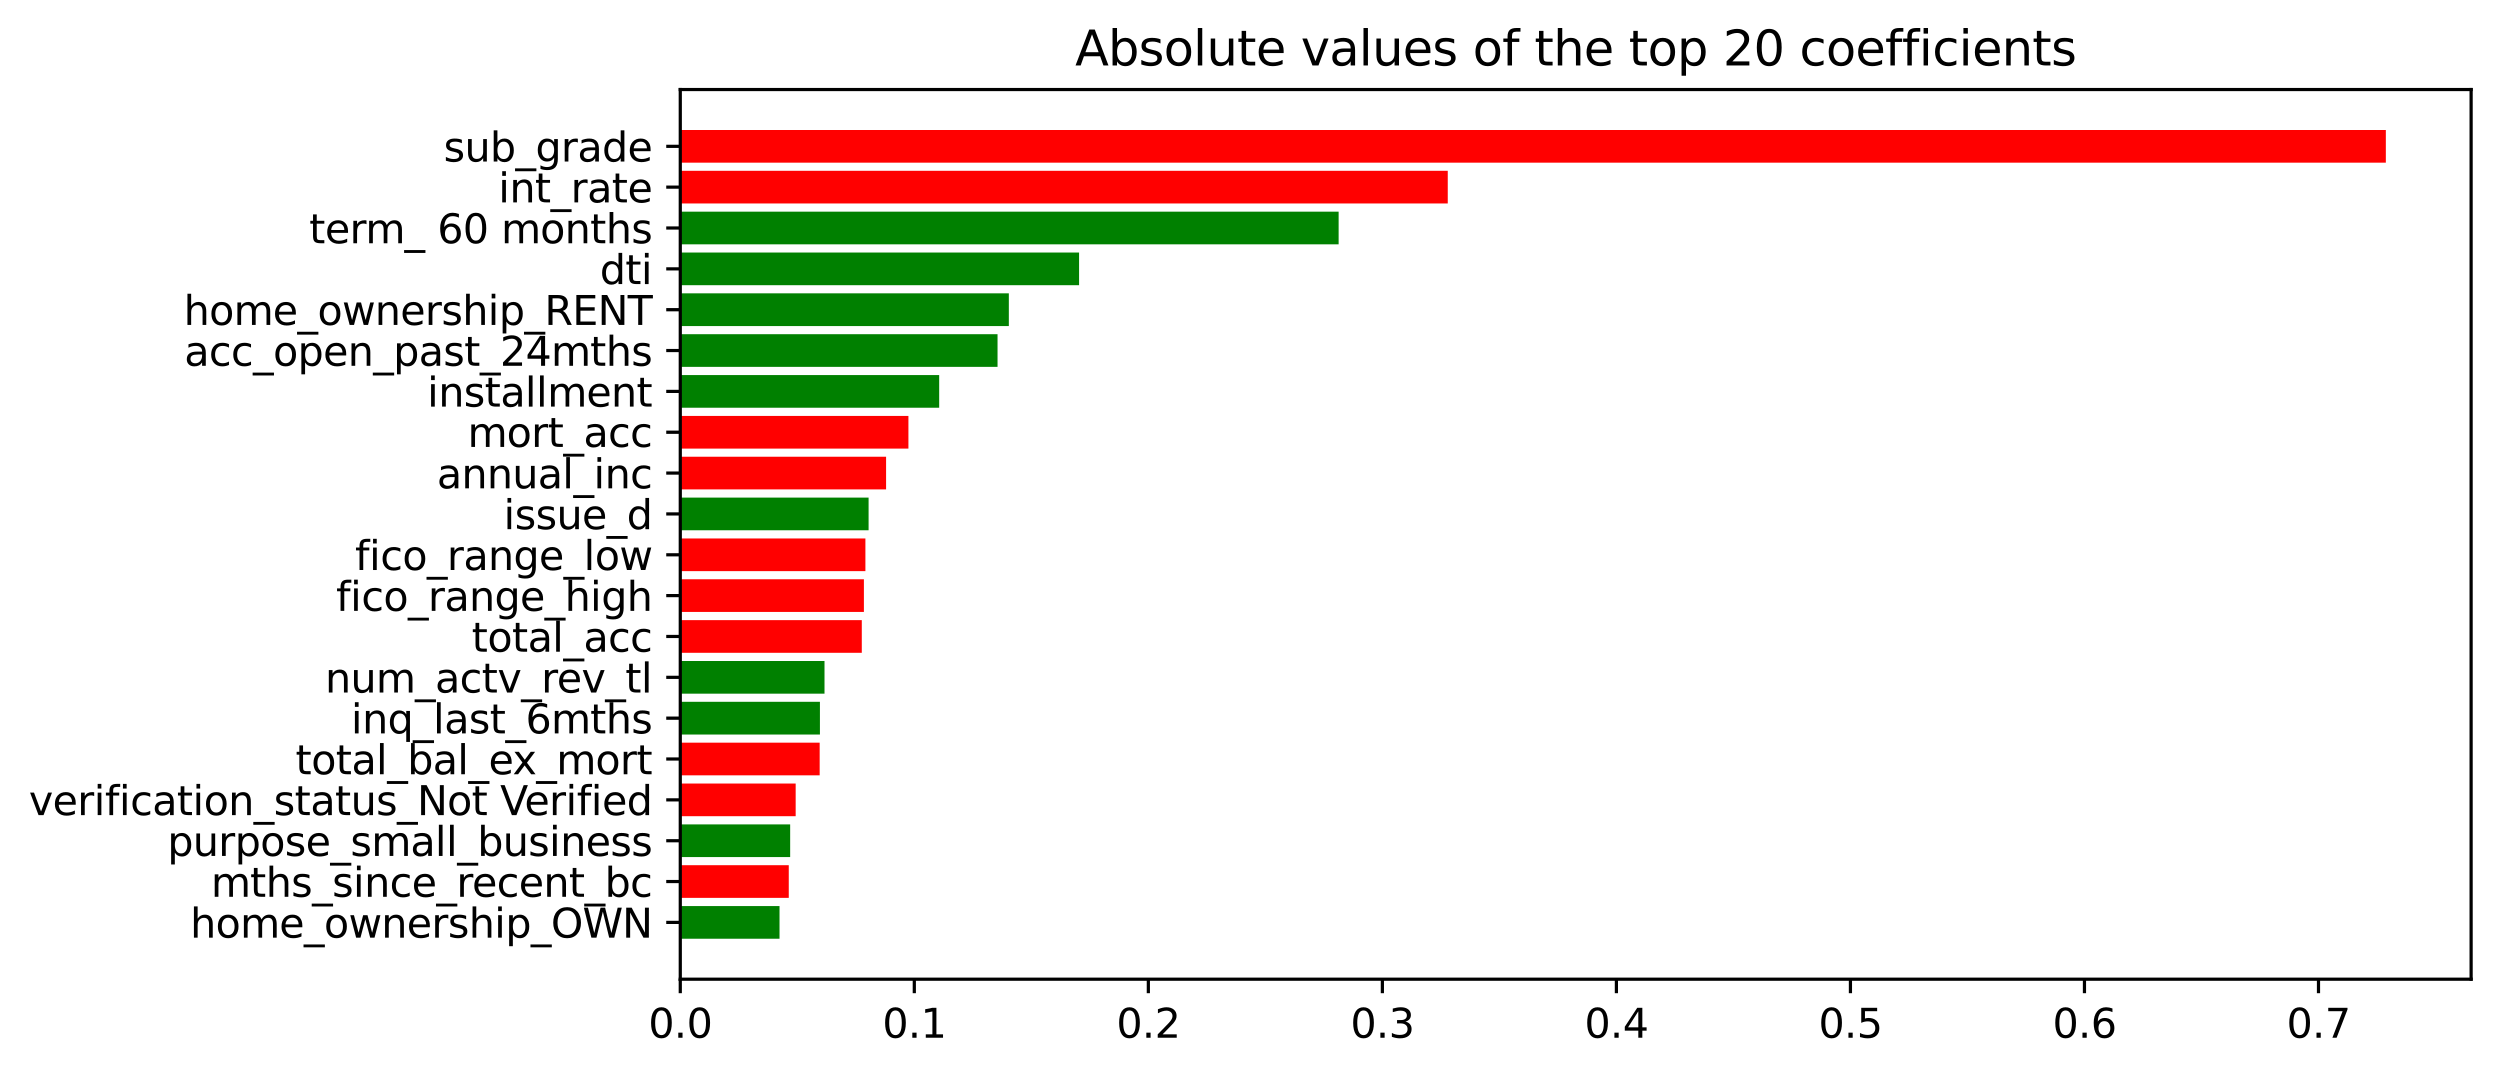 <?xml version="1.0" encoding="utf-8" standalone="no"?>
<!DOCTYPE svg PUBLIC "-//W3C//DTD SVG 1.1//EN"
  "http://www.w3.org/Graphics/SVG/1.1/DTD/svg11.dtd">
<svg xmlns:xlink="http://www.w3.org/1999/xlink" width="623.172pt" height="267.956pt" viewBox="0 0 623.172 267.956" xmlns="http://www.w3.org/2000/svg" version="1.1">
 <defs>
  <style type="text/css">*{stroke-linejoin: round; stroke-linecap: butt}</style>
 </defs>
 <g id="figure_1">
  <g id="patch_1">
   <path d="M 0 267.956 
L 623.172 267.956 
L 623.172 0 
L 0 0 
L 0 267.956 
z
" style="fill: none"/>
  </g>
  <g id="axes_1">
   <g id="patch_2">
    <path d="M 169.572 244.078 
L 615.972 244.078 
L 615.972 22.318 
L 169.572 22.318 
L 169.572 244.078 
z
" style="fill: none"/>
   </g>
   <g id="patch_3">
    <path d="M 169.572 233.998 
L 194.31 233.998 
L 194.31 225.853 
L 169.572 225.853 
z
" clip-path="url(#pc7fd46f24f)" style="fill: #008000"/>
   </g>
   <g id="patch_4">
    <path d="M 169.572 223.816 
L 196.615 223.816 
L 196.615 215.671 
L 169.572 215.671 
z
" clip-path="url(#pc7fd46f24f)" style="fill: #ff0000"/>
   </g>
   <g id="patch_5">
    <path d="M 169.572 213.634 
L 196.963 213.634 
L 196.963 205.489 
L 169.572 205.489 
z
" clip-path="url(#pc7fd46f24f)" style="fill: #008000"/>
   </g>
   <g id="patch_6">
    <path d="M 169.572 203.453 
L 198.335 203.453 
L 198.335 195.307 
L 169.572 195.307 
z
" clip-path="url(#pc7fd46f24f)" style="fill: #ff0000"/>
   </g>
   <g id="patch_7">
    <path d="M 169.572 193.271 
L 204.317 193.271 
L 204.317 185.125 
L 169.572 185.125 
z
" clip-path="url(#pc7fd46f24f)" style="fill: #ff0000"/>
   </g>
   <g id="patch_8">
    <path d="M 169.572 183.089 
L 204.381 183.089 
L 204.381 174.944 
L 169.572 174.944 
z
" clip-path="url(#pc7fd46f24f)" style="fill: #008000"/>
   </g>
   <g id="patch_9">
    <path d="M 169.572 172.907 
L 205.524 172.907 
L 205.524 164.762 
L 169.572 164.762 
z
" clip-path="url(#pc7fd46f24f)" style="fill: #008000"/>
   </g>
   <g id="patch_10">
    <path d="M 169.572 162.725 
L 214.817 162.725 
L 214.817 154.58 
L 169.572 154.58 
z
" clip-path="url(#pc7fd46f24f)" style="fill: #ff0000"/>
   </g>
   <g id="patch_11">
    <path d="M 169.572 152.544 
L 215.344 152.544 
L 215.344 144.398 
L 169.572 144.398 
z
" clip-path="url(#pc7fd46f24f)" style="fill: #ff0000"/>
   </g>
   <g id="patch_12">
    <path d="M 169.572 142.362 
L 215.718 142.362 
L 215.718 134.216 
L 169.572 134.216 
z
" clip-path="url(#pc7fd46f24f)" style="fill: #ff0000"/>
   </g>
   <g id="patch_13">
    <path d="M 169.572 132.18 
L 216.512 132.18 
L 216.512 124.034 
L 169.572 124.034 
z
" clip-path="url(#pc7fd46f24f)" style="fill: #008000"/>
   </g>
   <g id="patch_14">
    <path d="M 169.572 121.998 
L 220.874 121.998 
L 220.874 113.853 
L 169.572 113.853 
z
" clip-path="url(#pc7fd46f24f)" style="fill: #ff0000"/>
   </g>
   <g id="patch_15">
    <path d="M 169.572 111.816 
L 226.44 111.816 
L 226.44 103.671 
L 169.572 103.671 
z
" clip-path="url(#pc7fd46f24f)" style="fill: #ff0000"/>
   </g>
   <g id="patch_16">
    <path d="M 169.572 101.634 
L 234.108 101.634 
L 234.108 93.489 
L 169.572 93.489 
z
" clip-path="url(#pc7fd46f24f)" style="fill: #008000"/>
   </g>
   <g id="patch_17">
    <path d="M 169.572 91.453 
L 248.655 91.453 
L 248.655 83.307 
L 169.572 83.307 
z
" clip-path="url(#pc7fd46f24f)" style="fill: #008000"/>
   </g>
   <g id="patch_18">
    <path d="M 169.572 81.271 
L 251.471 81.271 
L 251.471 73.125 
L 169.572 73.125 
z
" clip-path="url(#pc7fd46f24f)" style="fill: #008000"/>
   </g>
   <g id="patch_19">
    <path d="M 169.572 71.089 
L 268.98 71.089 
L 268.98 62.944 
L 169.572 62.944 
z
" clip-path="url(#pc7fd46f24f)" style="fill: #008000"/>
   </g>
   <g id="patch_20">
    <path d="M 169.572 60.907 
L 333.678 60.907 
L 333.678 52.762 
L 169.572 52.762 
z
" clip-path="url(#pc7fd46f24f)" style="fill: #008000"/>
   </g>
   <g id="patch_21">
    <path d="M 169.572 50.725 
L 360.881 50.725 
L 360.881 42.58 
L 169.572 42.58 
z
" clip-path="url(#pc7fd46f24f)" style="fill: #ff0000"/>
   </g>
   <g id="patch_22">
    <path d="M 169.572 40.544 
L 594.715 40.544 
L 594.715 32.398 
L 169.572 32.398 
z
" clip-path="url(#pc7fd46f24f)" style="fill: #ff0000"/>
   </g>
   <g id="matplotlib.axis_1">
    <g id="xtick_1">
     <g id="line2d_1">
      <defs>
       <path id="mabe5293f50" d="M 0 0 
L 0 3.5 
" style="stroke: #000000; stroke-width: 0.8"/>
      </defs>
      <g>
       <use xlink:href="#mabe5293f50" x="169.572" y="244.078" style="stroke: #000000; stroke-width: 0.8"/>
      </g>
     </g>
     <g id="text_1">
      <!-- 0.0 -->
      <g transform="translate(161.62 258.677) scale(0.1 -0.1)">
       <defs>
        <path id="DejaVuSans-30" d="M 2034 4250 
Q 1547 4250 1301 3770 
Q 1056 3291 1056 2328 
Q 1056 1369 1301 889 
Q 1547 409 2034 409 
Q 2525 409 2770 889 
Q 3016 1369 3016 2328 
Q 3016 3291 2770 3770 
Q 2525 4250 2034 4250 
z
M 2034 4750 
Q 2819 4750 3233 4129 
Q 3647 3509 3647 2328 
Q 3647 1150 3233 529 
Q 2819 -91 2034 -91 
Q 1250 -91 836 529 
Q 422 1150 422 2328 
Q 422 3509 836 4129 
Q 1250 4750 2034 4750 
z
" transform="scale(0.016)"/>
        <path id="DejaVuSans-2e" d="M 684 794 
L 1344 794 
L 1344 0 
L 684 0 
L 684 794 
z
" transform="scale(0.016)"/>
       </defs>
       <use xlink:href="#DejaVuSans-30"/>
       <use xlink:href="#DejaVuSans-2e" x="63.623"/>
       <use xlink:href="#DejaVuSans-30" x="95.41"/>
      </g>
     </g>
    </g>
    <g id="xtick_2">
     <g id="line2d_2">
      <g>
       <use xlink:href="#mabe5293f50" x="227.908" y="244.078" style="stroke: #000000; stroke-width: 0.8"/>
      </g>
     </g>
     <g id="text_2">
      <!-- 0.1 -->
      <g transform="translate(219.957 258.677) scale(0.1 -0.1)">
       <defs>
        <path id="DejaVuSans-31" d="M 794 531 
L 1825 531 
L 1825 4091 
L 703 3866 
L 703 4441 
L 1819 4666 
L 2450 4666 
L 2450 531 
L 3481 531 
L 3481 0 
L 794 0 
L 794 531 
z
" transform="scale(0.016)"/>
       </defs>
       <use xlink:href="#DejaVuSans-30"/>
       <use xlink:href="#DejaVuSans-2e" x="63.623"/>
       <use xlink:href="#DejaVuSans-31" x="95.41"/>
      </g>
     </g>
    </g>
    <g id="xtick_3">
     <g id="line2d_3">
      <g>
       <use xlink:href="#mabe5293f50" x="286.245" y="244.078" style="stroke: #000000; stroke-width: 0.8"/>
      </g>
     </g>
     <g id="text_3">
      <!-- 0.2 -->
      <g transform="translate(278.293 258.677) scale(0.1 -0.1)">
       <defs>
        <path id="DejaVuSans-32" d="M 1228 531 
L 3431 531 
L 3431 0 
L 469 0 
L 469 531 
Q 828 903 1448 1529 
Q 2069 2156 2228 2338 
Q 2531 2678 2651 2914 
Q 2772 3150 2772 3378 
Q 2772 3750 2511 3984 
Q 2250 4219 1831 4219 
Q 1534 4219 1204 4116 
Q 875 4013 500 3803 
L 500 4441 
Q 881 4594 1212 4672 
Q 1544 4750 1819 4750 
Q 2544 4750 2975 4387 
Q 3406 4025 3406 3419 
Q 3406 3131 3298 2873 
Q 3191 2616 2906 2266 
Q 2828 2175 2409 1742 
Q 1991 1309 1228 531 
z
" transform="scale(0.016)"/>
       </defs>
       <use xlink:href="#DejaVuSans-30"/>
       <use xlink:href="#DejaVuSans-2e" x="63.623"/>
       <use xlink:href="#DejaVuSans-32" x="95.41"/>
      </g>
     </g>
    </g>
    <g id="xtick_4">
     <g id="line2d_4">
      <g>
       <use xlink:href="#mabe5293f50" x="344.582" y="244.078" style="stroke: #000000; stroke-width: 0.8"/>
      </g>
     </g>
     <g id="text_4">
      <!-- 0.3 -->
      <g transform="translate(336.63 258.677) scale(0.1 -0.1)">
       <defs>
        <path id="DejaVuSans-33" d="M 2597 2516 
Q 3050 2419 3304 2112 
Q 3559 1806 3559 1356 
Q 3559 666 3084 287 
Q 2609 -91 1734 -91 
Q 1441 -91 1130 -33 
Q 819 25 488 141 
L 488 750 
Q 750 597 1062 519 
Q 1375 441 1716 441 
Q 2309 441 2620 675 
Q 2931 909 2931 1356 
Q 2931 1769 2642 2001 
Q 2353 2234 1838 2234 
L 1294 2234 
L 1294 2753 
L 1863 2753 
Q 2328 2753 2575 2939 
Q 2822 3125 2822 3475 
Q 2822 3834 2567 4026 
Q 2313 4219 1838 4219 
Q 1578 4219 1281 4162 
Q 984 4106 628 3988 
L 628 4550 
Q 988 4650 1302 4700 
Q 1616 4750 1894 4750 
Q 2613 4750 3031 4423 
Q 3450 4097 3450 3541 
Q 3450 3153 3228 2886 
Q 3006 2619 2597 2516 
z
" transform="scale(0.016)"/>
       </defs>
       <use xlink:href="#DejaVuSans-30"/>
       <use xlink:href="#DejaVuSans-2e" x="63.623"/>
       <use xlink:href="#DejaVuSans-33" x="95.41"/>
      </g>
     </g>
    </g>
    <g id="xtick_5">
     <g id="line2d_5">
      <g>
       <use xlink:href="#mabe5293f50" x="402.918" y="244.078" style="stroke: #000000; stroke-width: 0.8"/>
      </g>
     </g>
     <g id="text_5">
      <!-- 0.4 -->
      <g transform="translate(394.967 258.677) scale(0.1 -0.1)">
       <defs>
        <path id="DejaVuSans-34" d="M 2419 4116 
L 825 1625 
L 2419 1625 
L 2419 4116 
z
M 2253 4666 
L 3047 4666 
L 3047 1625 
L 3713 1625 
L 3713 1100 
L 3047 1100 
L 3047 0 
L 2419 0 
L 2419 1100 
L 313 1100 
L 313 1709 
L 2253 4666 
z
" transform="scale(0.016)"/>
       </defs>
       <use xlink:href="#DejaVuSans-30"/>
       <use xlink:href="#DejaVuSans-2e" x="63.623"/>
       <use xlink:href="#DejaVuSans-34" x="95.41"/>
      </g>
     </g>
    </g>
    <g id="xtick_6">
     <g id="line2d_6">
      <g>
       <use xlink:href="#mabe5293f50" x="461.255" y="244.078" style="stroke: #000000; stroke-width: 0.8"/>
      </g>
     </g>
     <g id="text_6">
      <!-- 0.5 -->
      <g transform="translate(453.303 258.677) scale(0.1 -0.1)">
       <defs>
        <path id="DejaVuSans-35" d="M 691 4666 
L 3169 4666 
L 3169 4134 
L 1269 4134 
L 1269 2991 
Q 1406 3038 1543 3061 
Q 1681 3084 1819 3084 
Q 2600 3084 3056 2656 
Q 3513 2228 3513 1497 
Q 3513 744 3044 326 
Q 2575 -91 1722 -91 
Q 1428 -91 1123 -41 
Q 819 9 494 109 
L 494 744 
Q 775 591 1075 516 
Q 1375 441 1709 441 
Q 2250 441 2565 725 
Q 2881 1009 2881 1497 
Q 2881 1984 2565 2268 
Q 2250 2553 1709 2553 
Q 1456 2553 1204 2497 
Q 953 2441 691 2322 
L 691 4666 
z
" transform="scale(0.016)"/>
       </defs>
       <use xlink:href="#DejaVuSans-30"/>
       <use xlink:href="#DejaVuSans-2e" x="63.623"/>
       <use xlink:href="#DejaVuSans-35" x="95.41"/>
      </g>
     </g>
    </g>
    <g id="xtick_7">
     <g id="line2d_7">
      <g>
       <use xlink:href="#mabe5293f50" x="519.591" y="244.078" style="stroke: #000000; stroke-width: 0.8"/>
      </g>
     </g>
     <g id="text_7">
      <!-- 0.6 -->
      <g transform="translate(511.64 258.677) scale(0.1 -0.1)">
       <defs>
        <path id="DejaVuSans-36" d="M 2113 2584 
Q 1688 2584 1439 2293 
Q 1191 2003 1191 1497 
Q 1191 994 1439 701 
Q 1688 409 2113 409 
Q 2538 409 2786 701 
Q 3034 994 3034 1497 
Q 3034 2003 2786 2293 
Q 2538 2584 2113 2584 
z
M 3366 4563 
L 3366 3988 
Q 3128 4100 2886 4159 
Q 2644 4219 2406 4219 
Q 1781 4219 1451 3797 
Q 1122 3375 1075 2522 
Q 1259 2794 1537 2939 
Q 1816 3084 2150 3084 
Q 2853 3084 3261 2657 
Q 3669 2231 3669 1497 
Q 3669 778 3244 343 
Q 2819 -91 2113 -91 
Q 1303 -91 875 529 
Q 447 1150 447 2328 
Q 447 3434 972 4092 
Q 1497 4750 2381 4750 
Q 2619 4750 2861 4703 
Q 3103 4656 3366 4563 
z
" transform="scale(0.016)"/>
       </defs>
       <use xlink:href="#DejaVuSans-30"/>
       <use xlink:href="#DejaVuSans-2e" x="63.623"/>
       <use xlink:href="#DejaVuSans-36" x="95.41"/>
      </g>
     </g>
    </g>
    <g id="xtick_8">
     <g id="line2d_8">
      <g>
       <use xlink:href="#mabe5293f50" x="577.928" y="244.078" style="stroke: #000000; stroke-width: 0.8"/>
      </g>
     </g>
     <g id="text_8">
      <!-- 0.7 -->
      <g transform="translate(569.976 258.677) scale(0.1 -0.1)">
       <defs>
        <path id="DejaVuSans-37" d="M 525 4666 
L 3525 4666 
L 3525 4397 
L 1831 0 
L 1172 0 
L 2766 4134 
L 525 4134 
L 525 4666 
z
" transform="scale(0.016)"/>
       </defs>
       <use xlink:href="#DejaVuSans-30"/>
       <use xlink:href="#DejaVuSans-2e" x="63.623"/>
       <use xlink:href="#DejaVuSans-37" x="95.41"/>
      </g>
     </g>
    </g>
   </g>
   <g id="matplotlib.axis_2">
    <g id="ytick_1">
     <g id="line2d_9">
      <defs>
       <path id="m316fd0e447" d="M 0 0 
L -3.5 0 
" style="stroke: #000000; stroke-width: 0.8"/>
      </defs>
      <g>
       <use xlink:href="#m316fd0e447" x="169.572" y="229.925" style="stroke: #000000; stroke-width: 0.8"/>
      </g>
     </g>
     <g id="text_9">
      <!-- home_ownership_OWN -->
      <g transform="translate(47.409 233.725) scale(0.1 -0.1)">
       <defs>
        <path id="DejaVuSans-68" d="M 3513 2113 
L 3513 0 
L 2938 0 
L 2938 2094 
Q 2938 2591 2744 2837 
Q 2550 3084 2163 3084 
Q 1697 3084 1428 2787 
Q 1159 2491 1159 1978 
L 1159 0 
L 581 0 
L 581 4863 
L 1159 4863 
L 1159 2956 
Q 1366 3272 1645 3428 
Q 1925 3584 2291 3584 
Q 2894 3584 3203 3211 
Q 3513 2838 3513 2113 
z
" transform="scale(0.016)"/>
        <path id="DejaVuSans-6f" d="M 1959 3097 
Q 1497 3097 1228 2736 
Q 959 2375 959 1747 
Q 959 1119 1226 758 
Q 1494 397 1959 397 
Q 2419 397 2687 759 
Q 2956 1122 2956 1747 
Q 2956 2369 2687 2733 
Q 2419 3097 1959 3097 
z
M 1959 3584 
Q 2709 3584 3137 3096 
Q 3566 2609 3566 1747 
Q 3566 888 3137 398 
Q 2709 -91 1959 -91 
Q 1206 -91 779 398 
Q 353 888 353 1747 
Q 353 2609 779 3096 
Q 1206 3584 1959 3584 
z
" transform="scale(0.016)"/>
        <path id="DejaVuSans-6d" d="M 3328 2828 
Q 3544 3216 3844 3400 
Q 4144 3584 4550 3584 
Q 5097 3584 5394 3201 
Q 5691 2819 5691 2113 
L 5691 0 
L 5113 0 
L 5113 2094 
Q 5113 2597 4934 2840 
Q 4756 3084 4391 3084 
Q 3944 3084 3684 2787 
Q 3425 2491 3425 1978 
L 3425 0 
L 2847 0 
L 2847 2094 
Q 2847 2600 2669 2842 
Q 2491 3084 2119 3084 
Q 1678 3084 1418 2786 
Q 1159 2488 1159 1978 
L 1159 0 
L 581 0 
L 581 3500 
L 1159 3500 
L 1159 2956 
Q 1356 3278 1631 3431 
Q 1906 3584 2284 3584 
Q 2666 3584 2933 3390 
Q 3200 3197 3328 2828 
z
" transform="scale(0.016)"/>
        <path id="DejaVuSans-65" d="M 3597 1894 
L 3597 1613 
L 953 1613 
Q 991 1019 1311 708 
Q 1631 397 2203 397 
Q 2534 397 2845 478 
Q 3156 559 3463 722 
L 3463 178 
Q 3153 47 2828 -22 
Q 2503 -91 2169 -91 
Q 1331 -91 842 396 
Q 353 884 353 1716 
Q 353 2575 817 3079 
Q 1281 3584 2069 3584 
Q 2775 3584 3186 3129 
Q 3597 2675 3597 1894 
z
M 3022 2063 
Q 3016 2534 2758 2815 
Q 2500 3097 2075 3097 
Q 1594 3097 1305 2825 
Q 1016 2553 972 2059 
L 3022 2063 
z
" transform="scale(0.016)"/>
        <path id="DejaVuSans-5f" d="M 3263 -1063 
L 3263 -1509 
L -63 -1509 
L -63 -1063 
L 3263 -1063 
z
" transform="scale(0.016)"/>
        <path id="DejaVuSans-77" d="M 269 3500 
L 844 3500 
L 1563 769 
L 2278 3500 
L 2956 3500 
L 3675 769 
L 4391 3500 
L 4966 3500 
L 4050 0 
L 3372 0 
L 2619 2869 
L 1863 0 
L 1184 0 
L 269 3500 
z
" transform="scale(0.016)"/>
        <path id="DejaVuSans-6e" d="M 3513 2113 
L 3513 0 
L 2938 0 
L 2938 2094 
Q 2938 2591 2744 2837 
Q 2550 3084 2163 3084 
Q 1697 3084 1428 2787 
Q 1159 2491 1159 1978 
L 1159 0 
L 581 0 
L 581 3500 
L 1159 3500 
L 1159 2956 
Q 1366 3272 1645 3428 
Q 1925 3584 2291 3584 
Q 2894 3584 3203 3211 
Q 3513 2838 3513 2113 
z
" transform="scale(0.016)"/>
        <path id="DejaVuSans-72" d="M 2631 2963 
Q 2534 3019 2420 3045 
Q 2306 3072 2169 3072 
Q 1681 3072 1420 2755 
Q 1159 2438 1159 1844 
L 1159 0 
L 581 0 
L 581 3500 
L 1159 3500 
L 1159 2956 
Q 1341 3275 1631 3429 
Q 1922 3584 2338 3584 
Q 2397 3584 2469 3576 
Q 2541 3569 2628 3553 
L 2631 2963 
z
" transform="scale(0.016)"/>
        <path id="DejaVuSans-73" d="M 2834 3397 
L 2834 2853 
Q 2591 2978 2328 3040 
Q 2066 3103 1784 3103 
Q 1356 3103 1142 2972 
Q 928 2841 928 2578 
Q 928 2378 1081 2264 
Q 1234 2150 1697 2047 
L 1894 2003 
Q 2506 1872 2764 1633 
Q 3022 1394 3022 966 
Q 3022 478 2636 193 
Q 2250 -91 1575 -91 
Q 1294 -91 989 -36 
Q 684 19 347 128 
L 347 722 
Q 666 556 975 473 
Q 1284 391 1588 391 
Q 1994 391 2212 530 
Q 2431 669 2431 922 
Q 2431 1156 2273 1281 
Q 2116 1406 1581 1522 
L 1381 1569 
Q 847 1681 609 1914 
Q 372 2147 372 2553 
Q 372 3047 722 3315 
Q 1072 3584 1716 3584 
Q 2034 3584 2315 3537 
Q 2597 3491 2834 3397 
z
" transform="scale(0.016)"/>
        <path id="DejaVuSans-69" d="M 603 3500 
L 1178 3500 
L 1178 0 
L 603 0 
L 603 3500 
z
M 603 4863 
L 1178 4863 
L 1178 4134 
L 603 4134 
L 603 4863 
z
" transform="scale(0.016)"/>
        <path id="DejaVuSans-70" d="M 1159 525 
L 1159 -1331 
L 581 -1331 
L 581 3500 
L 1159 3500 
L 1159 2969 
Q 1341 3281 1617 3432 
Q 1894 3584 2278 3584 
Q 2916 3584 3314 3078 
Q 3713 2572 3713 1747 
Q 3713 922 3314 415 
Q 2916 -91 2278 -91 
Q 1894 -91 1617 61 
Q 1341 213 1159 525 
z
M 3116 1747 
Q 3116 2381 2855 2742 
Q 2594 3103 2138 3103 
Q 1681 3103 1420 2742 
Q 1159 2381 1159 1747 
Q 1159 1113 1420 752 
Q 1681 391 2138 391 
Q 2594 391 2855 752 
Q 3116 1113 3116 1747 
z
" transform="scale(0.016)"/>
        <path id="DejaVuSans-4f" d="M 2522 4238 
Q 1834 4238 1429 3725 
Q 1025 3213 1025 2328 
Q 1025 1447 1429 934 
Q 1834 422 2522 422 
Q 3209 422 3611 934 
Q 4013 1447 4013 2328 
Q 4013 3213 3611 3725 
Q 3209 4238 2522 4238 
z
M 2522 4750 
Q 3503 4750 4090 4092 
Q 4678 3434 4678 2328 
Q 4678 1225 4090 567 
Q 3503 -91 2522 -91 
Q 1538 -91 948 565 
Q 359 1222 359 2328 
Q 359 3434 948 4092 
Q 1538 4750 2522 4750 
z
" transform="scale(0.016)"/>
        <path id="DejaVuSans-57" d="M 213 4666 
L 850 4666 
L 1831 722 
L 2809 4666 
L 3519 4666 
L 4500 722 
L 5478 4666 
L 6119 4666 
L 4947 0 
L 4153 0 
L 3169 4050 
L 2175 0 
L 1381 0 
L 213 4666 
z
" transform="scale(0.016)"/>
        <path id="DejaVuSans-4e" d="M 628 4666 
L 1478 4666 
L 3547 763 
L 3547 4666 
L 4159 4666 
L 4159 0 
L 3309 0 
L 1241 3903 
L 1241 0 
L 628 0 
L 628 4666 
z
" transform="scale(0.016)"/>
       </defs>
       <use xlink:href="#DejaVuSans-68"/>
       <use xlink:href="#DejaVuSans-6f" x="63.379"/>
       <use xlink:href="#DejaVuSans-6d" x="124.561"/>
       <use xlink:href="#DejaVuSans-65" x="221.973"/>
       <use xlink:href="#DejaVuSans-5f" x="283.496"/>
       <use xlink:href="#DejaVuSans-6f" x="333.496"/>
       <use xlink:href="#DejaVuSans-77" x="394.678"/>
       <use xlink:href="#DejaVuSans-6e" x="476.465"/>
       <use xlink:href="#DejaVuSans-65" x="539.844"/>
       <use xlink:href="#DejaVuSans-72" x="601.367"/>
       <use xlink:href="#DejaVuSans-73" x="642.48"/>
       <use xlink:href="#DejaVuSans-68" x="694.58"/>
       <use xlink:href="#DejaVuSans-69" x="757.959"/>
       <use xlink:href="#DejaVuSans-70" x="785.742"/>
       <use xlink:href="#DejaVuSans-5f" x="849.219"/>
       <use xlink:href="#DejaVuSans-4f" x="899.219"/>
       <use xlink:href="#DejaVuSans-57" x="977.93"/>
       <use xlink:href="#DejaVuSans-4e" x="1076.807"/>
      </g>
     </g>
    </g>
    <g id="ytick_2">
     <g id="line2d_10">
      <g>
       <use xlink:href="#m316fd0e447" x="169.572" y="219.744" style="stroke: #000000; stroke-width: 0.8"/>
      </g>
     </g>
     <g id="text_10">
      <!-- mths_since_recent_bc -->
      <g transform="translate(52.592 223.543) scale(0.1 -0.1)">
       <defs>
        <path id="DejaVuSans-74" d="M 1172 4494 
L 1172 3500 
L 2356 3500 
L 2356 3053 
L 1172 3053 
L 1172 1153 
Q 1172 725 1289 603 
Q 1406 481 1766 481 
L 2356 481 
L 2356 0 
L 1766 0 
Q 1100 0 847 248 
Q 594 497 594 1153 
L 594 3053 
L 172 3053 
L 172 3500 
L 594 3500 
L 594 4494 
L 1172 4494 
z
" transform="scale(0.016)"/>
        <path id="DejaVuSans-63" d="M 3122 3366 
L 3122 2828 
Q 2878 2963 2633 3030 
Q 2388 3097 2138 3097 
Q 1578 3097 1268 2742 
Q 959 2388 959 1747 
Q 959 1106 1268 751 
Q 1578 397 2138 397 
Q 2388 397 2633 464 
Q 2878 531 3122 666 
L 3122 134 
Q 2881 22 2623 -34 
Q 2366 -91 2075 -91 
Q 1284 -91 818 406 
Q 353 903 353 1747 
Q 353 2603 823 3093 
Q 1294 3584 2113 3584 
Q 2378 3584 2631 3529 
Q 2884 3475 3122 3366 
z
" transform="scale(0.016)"/>
        <path id="DejaVuSans-62" d="M 3116 1747 
Q 3116 2381 2855 2742 
Q 2594 3103 2138 3103 
Q 1681 3103 1420 2742 
Q 1159 2381 1159 1747 
Q 1159 1113 1420 752 
Q 1681 391 2138 391 
Q 2594 391 2855 752 
Q 3116 1113 3116 1747 
z
M 1159 2969 
Q 1341 3281 1617 3432 
Q 1894 3584 2278 3584 
Q 2916 3584 3314 3078 
Q 3713 2572 3713 1747 
Q 3713 922 3314 415 
Q 2916 -91 2278 -91 
Q 1894 -91 1617 61 
Q 1341 213 1159 525 
L 1159 0 
L 581 0 
L 581 4863 
L 1159 4863 
L 1159 2969 
z
" transform="scale(0.016)"/>
       </defs>
       <use xlink:href="#DejaVuSans-6d"/>
       <use xlink:href="#DejaVuSans-74" x="97.412"/>
       <use xlink:href="#DejaVuSans-68" x="136.621"/>
       <use xlink:href="#DejaVuSans-73" x="200"/>
       <use xlink:href="#DejaVuSans-5f" x="252.1"/>
       <use xlink:href="#DejaVuSans-73" x="302.1"/>
       <use xlink:href="#DejaVuSans-69" x="354.199"/>
       <use xlink:href="#DejaVuSans-6e" x="381.982"/>
       <use xlink:href="#DejaVuSans-63" x="445.361"/>
       <use xlink:href="#DejaVuSans-65" x="500.342"/>
       <use xlink:href="#DejaVuSans-5f" x="561.865"/>
       <use xlink:href="#DejaVuSans-72" x="611.865"/>
       <use xlink:href="#DejaVuSans-65" x="650.729"/>
       <use xlink:href="#DejaVuSans-63" x="712.252"/>
       <use xlink:href="#DejaVuSans-65" x="767.232"/>
       <use xlink:href="#DejaVuSans-6e" x="828.756"/>
       <use xlink:href="#DejaVuSans-74" x="892.135"/>
       <use xlink:href="#DejaVuSans-5f" x="931.344"/>
       <use xlink:href="#DejaVuSans-62" x="981.344"/>
       <use xlink:href="#DejaVuSans-63" x="1044.82"/>
      </g>
     </g>
    </g>
    <g id="ytick_3">
     <g id="line2d_11">
      <g>
       <use xlink:href="#m316fd0e447" x="169.572" y="209.562" style="stroke: #000000; stroke-width: 0.8"/>
      </g>
     </g>
     <g id="text_11">
      <!-- purpose_small_business -->
      <g transform="translate(41.728 213.361) scale(0.1 -0.1)">
       <defs>
        <path id="DejaVuSans-75" d="M 544 1381 
L 544 3500 
L 1119 3500 
L 1119 1403 
Q 1119 906 1312 657 
Q 1506 409 1894 409 
Q 2359 409 2629 706 
Q 2900 1003 2900 1516 
L 2900 3500 
L 3475 3500 
L 3475 0 
L 2900 0 
L 2900 538 
Q 2691 219 2414 64 
Q 2138 -91 1772 -91 
Q 1169 -91 856 284 
Q 544 659 544 1381 
z
M 1991 3584 
L 1991 3584 
z
" transform="scale(0.016)"/>
        <path id="DejaVuSans-61" d="M 2194 1759 
Q 1497 1759 1228 1600 
Q 959 1441 959 1056 
Q 959 750 1161 570 
Q 1363 391 1709 391 
Q 2188 391 2477 730 
Q 2766 1069 2766 1631 
L 2766 1759 
L 2194 1759 
z
M 3341 1997 
L 3341 0 
L 2766 0 
L 2766 531 
Q 2569 213 2275 61 
Q 1981 -91 1556 -91 
Q 1019 -91 701 211 
Q 384 513 384 1019 
Q 384 1609 779 1909 
Q 1175 2209 1959 2209 
L 2766 2209 
L 2766 2266 
Q 2766 2663 2505 2880 
Q 2244 3097 1772 3097 
Q 1472 3097 1187 3025 
Q 903 2953 641 2809 
L 641 3341 
Q 956 3463 1253 3523 
Q 1550 3584 1831 3584 
Q 2591 3584 2966 3190 
Q 3341 2797 3341 1997 
z
" transform="scale(0.016)"/>
        <path id="DejaVuSans-6c" d="M 603 4863 
L 1178 4863 
L 1178 0 
L 603 0 
L 603 4863 
z
" transform="scale(0.016)"/>
       </defs>
       <use xlink:href="#DejaVuSans-70"/>
       <use xlink:href="#DejaVuSans-75" x="63.477"/>
       <use xlink:href="#DejaVuSans-72" x="126.855"/>
       <use xlink:href="#DejaVuSans-70" x="167.969"/>
       <use xlink:href="#DejaVuSans-6f" x="231.445"/>
       <use xlink:href="#DejaVuSans-73" x="292.627"/>
       <use xlink:href="#DejaVuSans-65" x="344.727"/>
       <use xlink:href="#DejaVuSans-5f" x="406.25"/>
       <use xlink:href="#DejaVuSans-73" x="456.25"/>
       <use xlink:href="#DejaVuSans-6d" x="508.35"/>
       <use xlink:href="#DejaVuSans-61" x="605.762"/>
       <use xlink:href="#DejaVuSans-6c" x="667.041"/>
       <use xlink:href="#DejaVuSans-6c" x="694.824"/>
       <use xlink:href="#DejaVuSans-5f" x="722.607"/>
       <use xlink:href="#DejaVuSans-62" x="772.607"/>
       <use xlink:href="#DejaVuSans-75" x="836.084"/>
       <use xlink:href="#DejaVuSans-73" x="899.463"/>
       <use xlink:href="#DejaVuSans-69" x="951.562"/>
       <use xlink:href="#DejaVuSans-6e" x="979.346"/>
       <use xlink:href="#DejaVuSans-65" x="1042.725"/>
       <use xlink:href="#DejaVuSans-73" x="1104.248"/>
       <use xlink:href="#DejaVuSans-73" x="1156.348"/>
      </g>
     </g>
    </g>
    <g id="ytick_4">
     <g id="line2d_12">
      <g>
       <use xlink:href="#m316fd0e447" x="169.572" y="199.38" style="stroke: #000000; stroke-width: 0.8"/>
      </g>
     </g>
     <g id="text_12">
      <!-- verification_status_Not Verified -->
      <g transform="translate(7.2 203.179) scale(0.1 -0.1)">
       <defs>
        <path id="DejaVuSans-76" d="M 191 3500 
L 800 3500 
L 1894 563 
L 2988 3500 
L 3597 3500 
L 2284 0 
L 1503 0 
L 191 3500 
z
" transform="scale(0.016)"/>
        <path id="DejaVuSans-66" d="M 2375 4863 
L 2375 4384 
L 1825 4384 
Q 1516 4384 1395 4259 
Q 1275 4134 1275 3809 
L 1275 3500 
L 2222 3500 
L 2222 3053 
L 1275 3053 
L 1275 0 
L 697 0 
L 697 3053 
L 147 3053 
L 147 3500 
L 697 3500 
L 697 3744 
Q 697 4328 969 4595 
Q 1241 4863 1831 4863 
L 2375 4863 
z
" transform="scale(0.016)"/>
        <path id="DejaVuSans-20" transform="scale(0.016)"/>
        <path id="DejaVuSans-56" d="M 1831 0 
L 50 4666 
L 709 4666 
L 2188 738 
L 3669 4666 
L 4325 4666 
L 2547 0 
L 1831 0 
z
" transform="scale(0.016)"/>
        <path id="DejaVuSans-64" d="M 2906 2969 
L 2906 4863 
L 3481 4863 
L 3481 0 
L 2906 0 
L 2906 525 
Q 2725 213 2448 61 
Q 2172 -91 1784 -91 
Q 1150 -91 751 415 
Q 353 922 353 1747 
Q 353 2572 751 3078 
Q 1150 3584 1784 3584 
Q 2172 3584 2448 3432 
Q 2725 3281 2906 2969 
z
M 947 1747 
Q 947 1113 1208 752 
Q 1469 391 1925 391 
Q 2381 391 2643 752 
Q 2906 1113 2906 1747 
Q 2906 2381 2643 2742 
Q 2381 3103 1925 3103 
Q 1469 3103 1208 2742 
Q 947 2381 947 1747 
z
" transform="scale(0.016)"/>
       </defs>
       <use xlink:href="#DejaVuSans-76"/>
       <use xlink:href="#DejaVuSans-65" x="59.18"/>
       <use xlink:href="#DejaVuSans-72" x="120.703"/>
       <use xlink:href="#DejaVuSans-69" x="161.816"/>
       <use xlink:href="#DejaVuSans-66" x="189.6"/>
       <use xlink:href="#DejaVuSans-69" x="224.805"/>
       <use xlink:href="#DejaVuSans-63" x="252.588"/>
       <use xlink:href="#DejaVuSans-61" x="307.568"/>
       <use xlink:href="#DejaVuSans-74" x="368.848"/>
       <use xlink:href="#DejaVuSans-69" x="408.057"/>
       <use xlink:href="#DejaVuSans-6f" x="435.84"/>
       <use xlink:href="#DejaVuSans-6e" x="497.021"/>
       <use xlink:href="#DejaVuSans-5f" x="560.4"/>
       <use xlink:href="#DejaVuSans-73" x="610.4"/>
       <use xlink:href="#DejaVuSans-74" x="662.5"/>
       <use xlink:href="#DejaVuSans-61" x="701.709"/>
       <use xlink:href="#DejaVuSans-74" x="762.988"/>
       <use xlink:href="#DejaVuSans-75" x="802.197"/>
       <use xlink:href="#DejaVuSans-73" x="865.576"/>
       <use xlink:href="#DejaVuSans-5f" x="917.676"/>
       <use xlink:href="#DejaVuSans-4e" x="967.676"/>
       <use xlink:href="#DejaVuSans-6f" x="1042.48"/>
       <use xlink:href="#DejaVuSans-74" x="1103.662"/>
       <use xlink:href="#DejaVuSans-20" x="1142.871"/>
       <use xlink:href="#DejaVuSans-56" x="1174.658"/>
       <use xlink:href="#DejaVuSans-65" x="1235.316"/>
       <use xlink:href="#DejaVuSans-72" x="1296.84"/>
       <use xlink:href="#DejaVuSans-69" x="1337.953"/>
       <use xlink:href="#DejaVuSans-66" x="1365.736"/>
       <use xlink:href="#DejaVuSans-69" x="1400.941"/>
       <use xlink:href="#DejaVuSans-65" x="1428.725"/>
       <use xlink:href="#DejaVuSans-64" x="1490.248"/>
      </g>
     </g>
    </g>
    <g id="ytick_5">
     <g id="line2d_13">
      <g>
       <use xlink:href="#m316fd0e447" x="169.572" y="189.198" style="stroke: #000000; stroke-width: 0.8"/>
      </g>
     </g>
     <g id="text_13">
      <!-- total_bal_ex_mort -->
      <g transform="translate(73.664 192.997) scale(0.1 -0.1)">
       <defs>
        <path id="DejaVuSans-78" d="M 3513 3500 
L 2247 1797 
L 3578 0 
L 2900 0 
L 1881 1375 
L 863 0 
L 184 0 
L 1544 1831 
L 300 3500 
L 978 3500 
L 1906 2253 
L 2834 3500 
L 3513 3500 
z
" transform="scale(0.016)"/>
       </defs>
       <use xlink:href="#DejaVuSans-74"/>
       <use xlink:href="#DejaVuSans-6f" x="39.209"/>
       <use xlink:href="#DejaVuSans-74" x="100.391"/>
       <use xlink:href="#DejaVuSans-61" x="139.6"/>
       <use xlink:href="#DejaVuSans-6c" x="200.879"/>
       <use xlink:href="#DejaVuSans-5f" x="228.662"/>
       <use xlink:href="#DejaVuSans-62" x="278.662"/>
       <use xlink:href="#DejaVuSans-61" x="342.139"/>
       <use xlink:href="#DejaVuSans-6c" x="403.418"/>
       <use xlink:href="#DejaVuSans-5f" x="431.201"/>
       <use xlink:href="#DejaVuSans-65" x="481.201"/>
       <use xlink:href="#DejaVuSans-78" x="540.975"/>
       <use xlink:href="#DejaVuSans-5f" x="600.154"/>
       <use xlink:href="#DejaVuSans-6d" x="650.154"/>
       <use xlink:href="#DejaVuSans-6f" x="747.566"/>
       <use xlink:href="#DejaVuSans-72" x="808.748"/>
       <use xlink:href="#DejaVuSans-74" x="849.861"/>
      </g>
     </g>
    </g>
    <g id="ytick_6">
     <g id="line2d_14">
      <g>
       <use xlink:href="#m316fd0e447" x="169.572" y="179.016" style="stroke: #000000; stroke-width: 0.8"/>
      </g>
     </g>
     <g id="text_14">
      <!-- inq_last_6mths -->
      <g transform="translate(87.502 182.816) scale(0.1 -0.1)">
       <defs>
        <path id="DejaVuSans-71" d="M 947 1747 
Q 947 1113 1208 752 
Q 1469 391 1925 391 
Q 2381 391 2643 752 
Q 2906 1113 2906 1747 
Q 2906 2381 2643 2742 
Q 2381 3103 1925 3103 
Q 1469 3103 1208 2742 
Q 947 2381 947 1747 
z
M 2906 525 
Q 2725 213 2448 61 
Q 2172 -91 1784 -91 
Q 1150 -91 751 415 
Q 353 922 353 1747 
Q 353 2572 751 3078 
Q 1150 3584 1784 3584 
Q 2172 3584 2448 3432 
Q 2725 3281 2906 2969 
L 2906 3500 
L 3481 3500 
L 3481 -1331 
L 2906 -1331 
L 2906 525 
z
" transform="scale(0.016)"/>
       </defs>
       <use xlink:href="#DejaVuSans-69"/>
       <use xlink:href="#DejaVuSans-6e" x="27.783"/>
       <use xlink:href="#DejaVuSans-71" x="91.162"/>
       <use xlink:href="#DejaVuSans-5f" x="154.639"/>
       <use xlink:href="#DejaVuSans-6c" x="204.639"/>
       <use xlink:href="#DejaVuSans-61" x="232.422"/>
       <use xlink:href="#DejaVuSans-73" x="293.701"/>
       <use xlink:href="#DejaVuSans-74" x="345.801"/>
       <use xlink:href="#DejaVuSans-5f" x="385.01"/>
       <use xlink:href="#DejaVuSans-36" x="435.01"/>
       <use xlink:href="#DejaVuSans-6d" x="498.633"/>
       <use xlink:href="#DejaVuSans-74" x="596.045"/>
       <use xlink:href="#DejaVuSans-68" x="635.254"/>
       <use xlink:href="#DejaVuSans-73" x="698.633"/>
      </g>
     </g>
    </g>
    <g id="ytick_7">
     <g id="line2d_15">
      <g>
       <use xlink:href="#m316fd0e447" x="169.572" y="168.834" style="stroke: #000000; stroke-width: 0.8"/>
      </g>
     </g>
     <g id="text_15">
      <!-- num_actv_rev_tl -->
      <g transform="translate(81.034 172.634) scale(0.1 -0.1)">
       <use xlink:href="#DejaVuSans-6e"/>
       <use xlink:href="#DejaVuSans-75" x="63.379"/>
       <use xlink:href="#DejaVuSans-6d" x="126.758"/>
       <use xlink:href="#DejaVuSans-5f" x="224.17"/>
       <use xlink:href="#DejaVuSans-61" x="274.17"/>
       <use xlink:href="#DejaVuSans-63" x="335.449"/>
       <use xlink:href="#DejaVuSans-74" x="390.43"/>
       <use xlink:href="#DejaVuSans-76" x="429.639"/>
       <use xlink:href="#DejaVuSans-5f" x="488.818"/>
       <use xlink:href="#DejaVuSans-72" x="538.818"/>
       <use xlink:href="#DejaVuSans-65" x="577.682"/>
       <use xlink:href="#DejaVuSans-76" x="639.205"/>
       <use xlink:href="#DejaVuSans-5f" x="698.385"/>
       <use xlink:href="#DejaVuSans-74" x="748.385"/>
       <use xlink:href="#DejaVuSans-6c" x="787.594"/>
      </g>
     </g>
    </g>
    <g id="ytick_8">
     <g id="line2d_16">
      <g>
       <use xlink:href="#m316fd0e447" x="169.572" y="158.653" style="stroke: #000000; stroke-width: 0.8"/>
      </g>
     </g>
     <g id="text_16">
      <!-- total_acc -->
      <g transform="translate(117.581 162.452) scale(0.1 -0.1)">
       <use xlink:href="#DejaVuSans-74"/>
       <use xlink:href="#DejaVuSans-6f" x="39.209"/>
       <use xlink:href="#DejaVuSans-74" x="100.391"/>
       <use xlink:href="#DejaVuSans-61" x="139.6"/>
       <use xlink:href="#DejaVuSans-6c" x="200.879"/>
       <use xlink:href="#DejaVuSans-5f" x="228.662"/>
       <use xlink:href="#DejaVuSans-61" x="278.662"/>
       <use xlink:href="#DejaVuSans-63" x="339.941"/>
       <use xlink:href="#DejaVuSans-63" x="394.922"/>
      </g>
     </g>
    </g>
    <g id="ytick_9">
     <g id="line2d_17">
      <g>
       <use xlink:href="#m316fd0e447" x="169.572" y="148.471" style="stroke: #000000; stroke-width: 0.8"/>
      </g>
     </g>
     <g id="text_17">
      <!-- fico_range_high -->
      <g transform="translate(83.777 152.27) scale(0.1 -0.1)">
       <defs>
        <path id="DejaVuSans-67" d="M 2906 1791 
Q 2906 2416 2648 2759 
Q 2391 3103 1925 3103 
Q 1463 3103 1205 2759 
Q 947 2416 947 1791 
Q 947 1169 1205 825 
Q 1463 481 1925 481 
Q 2391 481 2648 825 
Q 2906 1169 2906 1791 
z
M 3481 434 
Q 3481 -459 3084 -895 
Q 2688 -1331 1869 -1331 
Q 1566 -1331 1297 -1286 
Q 1028 -1241 775 -1147 
L 775 -588 
Q 1028 -725 1275 -790 
Q 1522 -856 1778 -856 
Q 2344 -856 2625 -561 
Q 2906 -266 2906 331 
L 2906 616 
Q 2728 306 2450 153 
Q 2172 0 1784 0 
Q 1141 0 747 490 
Q 353 981 353 1791 
Q 353 2603 747 3093 
Q 1141 3584 1784 3584 
Q 2172 3584 2450 3431 
Q 2728 3278 2906 2969 
L 2906 3500 
L 3481 3500 
L 3481 434 
z
" transform="scale(0.016)"/>
       </defs>
       <use xlink:href="#DejaVuSans-66"/>
       <use xlink:href="#DejaVuSans-69" x="35.205"/>
       <use xlink:href="#DejaVuSans-63" x="62.988"/>
       <use xlink:href="#DejaVuSans-6f" x="117.969"/>
       <use xlink:href="#DejaVuSans-5f" x="179.15"/>
       <use xlink:href="#DejaVuSans-72" x="229.15"/>
       <use xlink:href="#DejaVuSans-61" x="270.264"/>
       <use xlink:href="#DejaVuSans-6e" x="331.543"/>
       <use xlink:href="#DejaVuSans-67" x="394.922"/>
       <use xlink:href="#DejaVuSans-65" x="458.398"/>
       <use xlink:href="#DejaVuSans-5f" x="519.922"/>
       <use xlink:href="#DejaVuSans-68" x="569.922"/>
       <use xlink:href="#DejaVuSans-69" x="633.301"/>
       <use xlink:href="#DejaVuSans-67" x="661.084"/>
       <use xlink:href="#DejaVuSans-68" x="724.561"/>
      </g>
     </g>
    </g>
    <g id="ytick_10">
     <g id="line2d_18">
      <g>
       <use xlink:href="#m316fd0e447" x="169.572" y="138.289" style="stroke: #000000; stroke-width: 0.8"/>
      </g>
     </g>
     <g id="text_18">
      <!-- fico_range_low -->
      <g transform="translate(88.503 142.088) scale(0.1 -0.1)">
       <use xlink:href="#DejaVuSans-66"/>
       <use xlink:href="#DejaVuSans-69" x="35.205"/>
       <use xlink:href="#DejaVuSans-63" x="62.988"/>
       <use xlink:href="#DejaVuSans-6f" x="117.969"/>
       <use xlink:href="#DejaVuSans-5f" x="179.15"/>
       <use xlink:href="#DejaVuSans-72" x="229.15"/>
       <use xlink:href="#DejaVuSans-61" x="270.264"/>
       <use xlink:href="#DejaVuSans-6e" x="331.543"/>
       <use xlink:href="#DejaVuSans-67" x="394.922"/>
       <use xlink:href="#DejaVuSans-65" x="458.398"/>
       <use xlink:href="#DejaVuSans-5f" x="519.922"/>
       <use xlink:href="#DejaVuSans-6c" x="569.922"/>
       <use xlink:href="#DejaVuSans-6f" x="597.705"/>
       <use xlink:href="#DejaVuSans-77" x="658.887"/>
      </g>
     </g>
    </g>
    <g id="ytick_11">
     <g id="line2d_19">
      <g>
       <use xlink:href="#m316fd0e447" x="169.572" y="128.107" style="stroke: #000000; stroke-width: 0.8"/>
      </g>
     </g>
     <g id="text_19">
      <!-- issue_d -->
      <g transform="translate(125.536 131.906) scale(0.1 -0.1)">
       <use xlink:href="#DejaVuSans-69"/>
       <use xlink:href="#DejaVuSans-73" x="27.783"/>
       <use xlink:href="#DejaVuSans-73" x="79.883"/>
       <use xlink:href="#DejaVuSans-75" x="131.982"/>
       <use xlink:href="#DejaVuSans-65" x="195.361"/>
       <use xlink:href="#DejaVuSans-5f" x="256.885"/>
       <use xlink:href="#DejaVuSans-64" x="306.885"/>
      </g>
     </g>
    </g>
    <g id="ytick_12">
     <g id="line2d_20">
      <g>
       <use xlink:href="#m316fd0e447" x="169.572" y="117.925" style="stroke: #000000; stroke-width: 0.8"/>
      </g>
     </g>
     <g id="text_20">
      <!-- annual_inc -->
      <g transform="translate(108.911 121.725) scale(0.1 -0.1)">
       <use xlink:href="#DejaVuSans-61"/>
       <use xlink:href="#DejaVuSans-6e" x="61.279"/>
       <use xlink:href="#DejaVuSans-6e" x="124.658"/>
       <use xlink:href="#DejaVuSans-75" x="188.037"/>
       <use xlink:href="#DejaVuSans-61" x="251.416"/>
       <use xlink:href="#DejaVuSans-6c" x="312.695"/>
       <use xlink:href="#DejaVuSans-5f" x="340.479"/>
       <use xlink:href="#DejaVuSans-69" x="390.479"/>
       <use xlink:href="#DejaVuSans-6e" x="418.262"/>
       <use xlink:href="#DejaVuSans-63" x="481.641"/>
      </g>
     </g>
    </g>
    <g id="ytick_13">
     <g id="line2d_21">
      <g>
       <use xlink:href="#m316fd0e447" x="169.572" y="107.744" style="stroke: #000000; stroke-width: 0.8"/>
      </g>
     </g>
     <g id="text_21">
      <!-- mort_acc -->
      <g transform="translate(116.556 111.404) scale(0.1 -0.1)">
       <use xlink:href="#DejaVuSans-6d"/>
       <use xlink:href="#DejaVuSans-6f" x="97.412"/>
       <use xlink:href="#DejaVuSans-72" x="158.594"/>
       <use xlink:href="#DejaVuSans-74" x="199.707"/>
       <use xlink:href="#DejaVuSans-5f" x="238.916"/>
       <use xlink:href="#DejaVuSans-61" x="288.916"/>
       <use xlink:href="#DejaVuSans-63" x="350.195"/>
       <use xlink:href="#DejaVuSans-63" x="405.176"/>
      </g>
     </g>
    </g>
    <g id="ytick_14">
     <g id="line2d_22">
      <g>
       <use xlink:href="#m316fd0e447" x="169.572" y="97.562" style="stroke: #000000; stroke-width: 0.8"/>
      </g>
     </g>
     <g id="text_22">
      <!-- installment -->
      <g transform="translate(106.491 101.361) scale(0.1 -0.1)">
       <use xlink:href="#DejaVuSans-69"/>
       <use xlink:href="#DejaVuSans-6e" x="27.783"/>
       <use xlink:href="#DejaVuSans-73" x="91.162"/>
       <use xlink:href="#DejaVuSans-74" x="143.262"/>
       <use xlink:href="#DejaVuSans-61" x="182.471"/>
       <use xlink:href="#DejaVuSans-6c" x="243.75"/>
       <use xlink:href="#DejaVuSans-6c" x="271.533"/>
       <use xlink:href="#DejaVuSans-6d" x="299.316"/>
       <use xlink:href="#DejaVuSans-65" x="396.729"/>
       <use xlink:href="#DejaVuSans-6e" x="458.252"/>
       <use xlink:href="#DejaVuSans-74" x="521.631"/>
      </g>
     </g>
    </g>
    <g id="ytick_15">
     <g id="line2d_23">
      <g>
       <use xlink:href="#m316fd0e447" x="169.572" y="87.38" style="stroke: #000000; stroke-width: 0.8"/>
      </g>
     </g>
     <g id="text_23">
      <!-- acc_open_past_24mths -->
      <g transform="translate(45.95 91.179) scale(0.1 -0.1)">
       <use xlink:href="#DejaVuSans-61"/>
       <use xlink:href="#DejaVuSans-63" x="61.279"/>
       <use xlink:href="#DejaVuSans-63" x="116.26"/>
       <use xlink:href="#DejaVuSans-5f" x="171.24"/>
       <use xlink:href="#DejaVuSans-6f" x="221.24"/>
       <use xlink:href="#DejaVuSans-70" x="282.422"/>
       <use xlink:href="#DejaVuSans-65" x="345.898"/>
       <use xlink:href="#DejaVuSans-6e" x="407.422"/>
       <use xlink:href="#DejaVuSans-5f" x="470.801"/>
       <use xlink:href="#DejaVuSans-70" x="520.801"/>
       <use xlink:href="#DejaVuSans-61" x="584.277"/>
       <use xlink:href="#DejaVuSans-73" x="645.557"/>
       <use xlink:href="#DejaVuSans-74" x="697.656"/>
       <use xlink:href="#DejaVuSans-5f" x="736.865"/>
       <use xlink:href="#DejaVuSans-32" x="786.865"/>
       <use xlink:href="#DejaVuSans-34" x="850.488"/>
       <use xlink:href="#DejaVuSans-6d" x="914.111"/>
       <use xlink:href="#DejaVuSans-74" x="1011.523"/>
       <use xlink:href="#DejaVuSans-68" x="1050.732"/>
       <use xlink:href="#DejaVuSans-73" x="1114.111"/>
      </g>
     </g>
    </g>
    <g id="ytick_16">
     <g id="line2d_24">
      <g>
       <use xlink:href="#m316fd0e447" x="169.572" y="77.198" style="stroke: #000000; stroke-width: 0.8"/>
      </g>
     </g>
     <g id="text_24">
      <!-- home_ownership_RENT -->
      <g transform="translate(45.794 80.997) scale(0.1 -0.1)">
       <defs>
        <path id="DejaVuSans-52" d="M 2841 2188 
Q 3044 2119 3236 1894 
Q 3428 1669 3622 1275 
L 4263 0 
L 3584 0 
L 2988 1197 
Q 2756 1666 2539 1819 
Q 2322 1972 1947 1972 
L 1259 1972 
L 1259 0 
L 628 0 
L 628 4666 
L 2053 4666 
Q 2853 4666 3247 4331 
Q 3641 3997 3641 3322 
Q 3641 2881 3436 2590 
Q 3231 2300 2841 2188 
z
M 1259 4147 
L 1259 2491 
L 2053 2491 
Q 2509 2491 2742 2702 
Q 2975 2913 2975 3322 
Q 2975 3731 2742 3939 
Q 2509 4147 2053 4147 
L 1259 4147 
z
" transform="scale(0.016)"/>
        <path id="DejaVuSans-45" d="M 628 4666 
L 3578 4666 
L 3578 4134 
L 1259 4134 
L 1259 2753 
L 3481 2753 
L 3481 2222 
L 1259 2222 
L 1259 531 
L 3634 531 
L 3634 0 
L 628 0 
L 628 4666 
z
" transform="scale(0.016)"/>
        <path id="DejaVuSans-54" d="M -19 4666 
L 3928 4666 
L 3928 4134 
L 2272 4134 
L 2272 0 
L 1638 0 
L 1638 4134 
L -19 4134 
L -19 4666 
z
" transform="scale(0.016)"/>
       </defs>
       <use xlink:href="#DejaVuSans-68"/>
       <use xlink:href="#DejaVuSans-6f" x="63.379"/>
       <use xlink:href="#DejaVuSans-6d" x="124.561"/>
       <use xlink:href="#DejaVuSans-65" x="221.973"/>
       <use xlink:href="#DejaVuSans-5f" x="283.496"/>
       <use xlink:href="#DejaVuSans-6f" x="333.496"/>
       <use xlink:href="#DejaVuSans-77" x="394.678"/>
       <use xlink:href="#DejaVuSans-6e" x="476.465"/>
       <use xlink:href="#DejaVuSans-65" x="539.844"/>
       <use xlink:href="#DejaVuSans-72" x="601.367"/>
       <use xlink:href="#DejaVuSans-73" x="642.48"/>
       <use xlink:href="#DejaVuSans-68" x="694.58"/>
       <use xlink:href="#DejaVuSans-69" x="757.959"/>
       <use xlink:href="#DejaVuSans-70" x="785.742"/>
       <use xlink:href="#DejaVuSans-5f" x="849.219"/>
       <use xlink:href="#DejaVuSans-52" x="899.219"/>
       <use xlink:href="#DejaVuSans-45" x="968.701"/>
       <use xlink:href="#DejaVuSans-4e" x="1031.885"/>
       <use xlink:href="#DejaVuSans-54" x="1106.689"/>
      </g>
     </g>
    </g>
    <g id="ytick_17">
     <g id="line2d_25">
      <g>
       <use xlink:href="#m316fd0e447" x="169.572" y="67.016" style="stroke: #000000; stroke-width: 0.8"/>
      </g>
     </g>
     <g id="text_25">
      <!-- dti -->
      <g transform="translate(149.525 70.816) scale(0.1 -0.1)">
       <use xlink:href="#DejaVuSans-64"/>
       <use xlink:href="#DejaVuSans-74" x="63.477"/>
       <use xlink:href="#DejaVuSans-69" x="102.686"/>
      </g>
     </g>
    </g>
    <g id="ytick_18">
     <g id="line2d_26">
      <g>
       <use xlink:href="#m316fd0e447" x="169.572" y="56.834" style="stroke: #000000; stroke-width: 0.8"/>
      </g>
     </g>
     <g id="text_26">
      <!-- term_ 60 months -->
      <g transform="translate(77.077 60.634) scale(0.1 -0.1)">
       <use xlink:href="#DejaVuSans-74"/>
       <use xlink:href="#DejaVuSans-65" x="39.209"/>
       <use xlink:href="#DejaVuSans-72" x="100.732"/>
       <use xlink:href="#DejaVuSans-6d" x="140.096"/>
       <use xlink:href="#DejaVuSans-5f" x="237.508"/>
       <use xlink:href="#DejaVuSans-20" x="287.508"/>
       <use xlink:href="#DejaVuSans-36" x="319.295"/>
       <use xlink:href="#DejaVuSans-30" x="382.918"/>
       <use xlink:href="#DejaVuSans-20" x="446.541"/>
       <use xlink:href="#DejaVuSans-6d" x="478.328"/>
       <use xlink:href="#DejaVuSans-6f" x="575.74"/>
       <use xlink:href="#DejaVuSans-6e" x="636.922"/>
       <use xlink:href="#DejaVuSans-74" x="700.301"/>
       <use xlink:href="#DejaVuSans-68" x="739.51"/>
       <use xlink:href="#DejaVuSans-73" x="802.889"/>
      </g>
     </g>
    </g>
    <g id="ytick_19">
     <g id="line2d_27">
      <g>
       <use xlink:href="#m316fd0e447" x="169.572" y="46.653" style="stroke: #000000; stroke-width: 0.8"/>
      </g>
     </g>
     <g id="text_27">
      <!-- int_rate -->
      <g transform="translate(124.223 50.452) scale(0.1 -0.1)">
       <use xlink:href="#DejaVuSans-69"/>
       <use xlink:href="#DejaVuSans-6e" x="27.783"/>
       <use xlink:href="#DejaVuSans-74" x="91.162"/>
       <use xlink:href="#DejaVuSans-5f" x="130.371"/>
       <use xlink:href="#DejaVuSans-72" x="180.371"/>
       <use xlink:href="#DejaVuSans-61" x="221.484"/>
       <use xlink:href="#DejaVuSans-74" x="282.764"/>
       <use xlink:href="#DejaVuSans-65" x="321.973"/>
      </g>
     </g>
    </g>
    <g id="ytick_20">
     <g id="line2d_28">
      <g>
       <use xlink:href="#m316fd0e447" x="169.572" y="36.471" style="stroke: #000000; stroke-width: 0.8"/>
      </g>
     </g>
     <g id="text_28">
      <!-- sub_grade -->
      <g transform="translate(110.588 40.27) scale(0.1 -0.1)">
       <use xlink:href="#DejaVuSans-73"/>
       <use xlink:href="#DejaVuSans-75" x="52.1"/>
       <use xlink:href="#DejaVuSans-62" x="115.479"/>
       <use xlink:href="#DejaVuSans-5f" x="178.955"/>
       <use xlink:href="#DejaVuSans-67" x="228.955"/>
       <use xlink:href="#DejaVuSans-72" x="292.432"/>
       <use xlink:href="#DejaVuSans-61" x="333.545"/>
       <use xlink:href="#DejaVuSans-64" x="394.824"/>
       <use xlink:href="#DejaVuSans-65" x="458.301"/>
      </g>
     </g>
    </g>
   </g>
   <g id="patch_23">
    <path d="M 169.572 244.078 
L 169.572 22.318 
" style="fill: none; stroke: #000000; stroke-width: 0.8; stroke-linejoin: miter; stroke-linecap: square"/>
   </g>
   <g id="patch_24">
    <path d="M 615.972 244.078 
L 615.972 22.318 
" style="fill: none; stroke: #000000; stroke-width: 0.8; stroke-linejoin: miter; stroke-linecap: square"/>
   </g>
   <g id="patch_25">
    <path d="M 169.572 244.078 
L 615.972 244.078 
" style="fill: none; stroke: #000000; stroke-width: 0.8; stroke-linejoin: miter; stroke-linecap: square"/>
   </g>
   <g id="patch_26">
    <path d="M 169.572 22.318 
L 615.972 22.318 
" style="fill: none; stroke: #000000; stroke-width: 0.8; stroke-linejoin: miter; stroke-linecap: square"/>
   </g>
   <g id="text_29">
    <!-- Absolute values of the top 20 coefficients -->
    <g transform="translate(268.003 16.318) scale(0.12 -0.12)">
     <defs>
      <path id="DejaVuSans-41" d="M 2188 4044 
L 1331 1722 
L 3047 1722 
L 2188 4044 
z
M 1831 4666 
L 2547 4666 
L 4325 0 
L 3669 0 
L 3244 1197 
L 1141 1197 
L 716 0 
L 50 0 
L 1831 4666 
z
" transform="scale(0.016)"/>
     </defs>
     <use xlink:href="#DejaVuSans-41"/>
     <use xlink:href="#DejaVuSans-62" x="68.408"/>
     <use xlink:href="#DejaVuSans-73" x="131.885"/>
     <use xlink:href="#DejaVuSans-6f" x="183.984"/>
     <use xlink:href="#DejaVuSans-6c" x="245.166"/>
     <use xlink:href="#DejaVuSans-75" x="272.949"/>
     <use xlink:href="#DejaVuSans-74" x="336.328"/>
     <use xlink:href="#DejaVuSans-65" x="375.537"/>
     <use xlink:href="#DejaVuSans-20" x="437.061"/>
     <use xlink:href="#DejaVuSans-76" x="468.848"/>
     <use xlink:href="#DejaVuSans-61" x="528.027"/>
     <use xlink:href="#DejaVuSans-6c" x="589.307"/>
     <use xlink:href="#DejaVuSans-75" x="617.09"/>
     <use xlink:href="#DejaVuSans-65" x="680.469"/>
     <use xlink:href="#DejaVuSans-73" x="741.992"/>
     <use xlink:href="#DejaVuSans-20" x="794.092"/>
     <use xlink:href="#DejaVuSans-6f" x="825.879"/>
     <use xlink:href="#DejaVuSans-66" x="887.061"/>
     <use xlink:href="#DejaVuSans-20" x="922.266"/>
     <use xlink:href="#DejaVuSans-74" x="954.053"/>
     <use xlink:href="#DejaVuSans-68" x="993.262"/>
     <use xlink:href="#DejaVuSans-65" x="1056.641"/>
     <use xlink:href="#DejaVuSans-20" x="1118.164"/>
     <use xlink:href="#DejaVuSans-74" x="1149.951"/>
     <use xlink:href="#DejaVuSans-6f" x="1189.16"/>
     <use xlink:href="#DejaVuSans-70" x="1250.342"/>
     <use xlink:href="#DejaVuSans-20" x="1313.818"/>
     <use xlink:href="#DejaVuSans-32" x="1345.605"/>
     <use xlink:href="#DejaVuSans-30" x="1409.229"/>
     <use xlink:href="#DejaVuSans-20" x="1472.852"/>
     <use xlink:href="#DejaVuSans-63" x="1504.639"/>
     <use xlink:href="#DejaVuSans-6f" x="1559.619"/>
     <use xlink:href="#DejaVuSans-65" x="1620.801"/>
     <use xlink:href="#DejaVuSans-66" x="1682.324"/>
     <use xlink:href="#DejaVuSans-66" x="1717.529"/>
     <use xlink:href="#DejaVuSans-69" x="1752.734"/>
     <use xlink:href="#DejaVuSans-63" x="1780.518"/>
     <use xlink:href="#DejaVuSans-69" x="1835.498"/>
     <use xlink:href="#DejaVuSans-65" x="1863.281"/>
     <use xlink:href="#DejaVuSans-6e" x="1924.805"/>
     <use xlink:href="#DejaVuSans-74" x="1988.184"/>
     <use xlink:href="#DejaVuSans-73" x="2027.393"/>
    </g>
   </g>
  </g>
 </g>
 <defs>
  <clipPath id="pc7fd46f24f">
   <rect x="169.572" y="22.318" width="446.4" height="221.76"/>
  </clipPath>
 </defs>
</svg>
